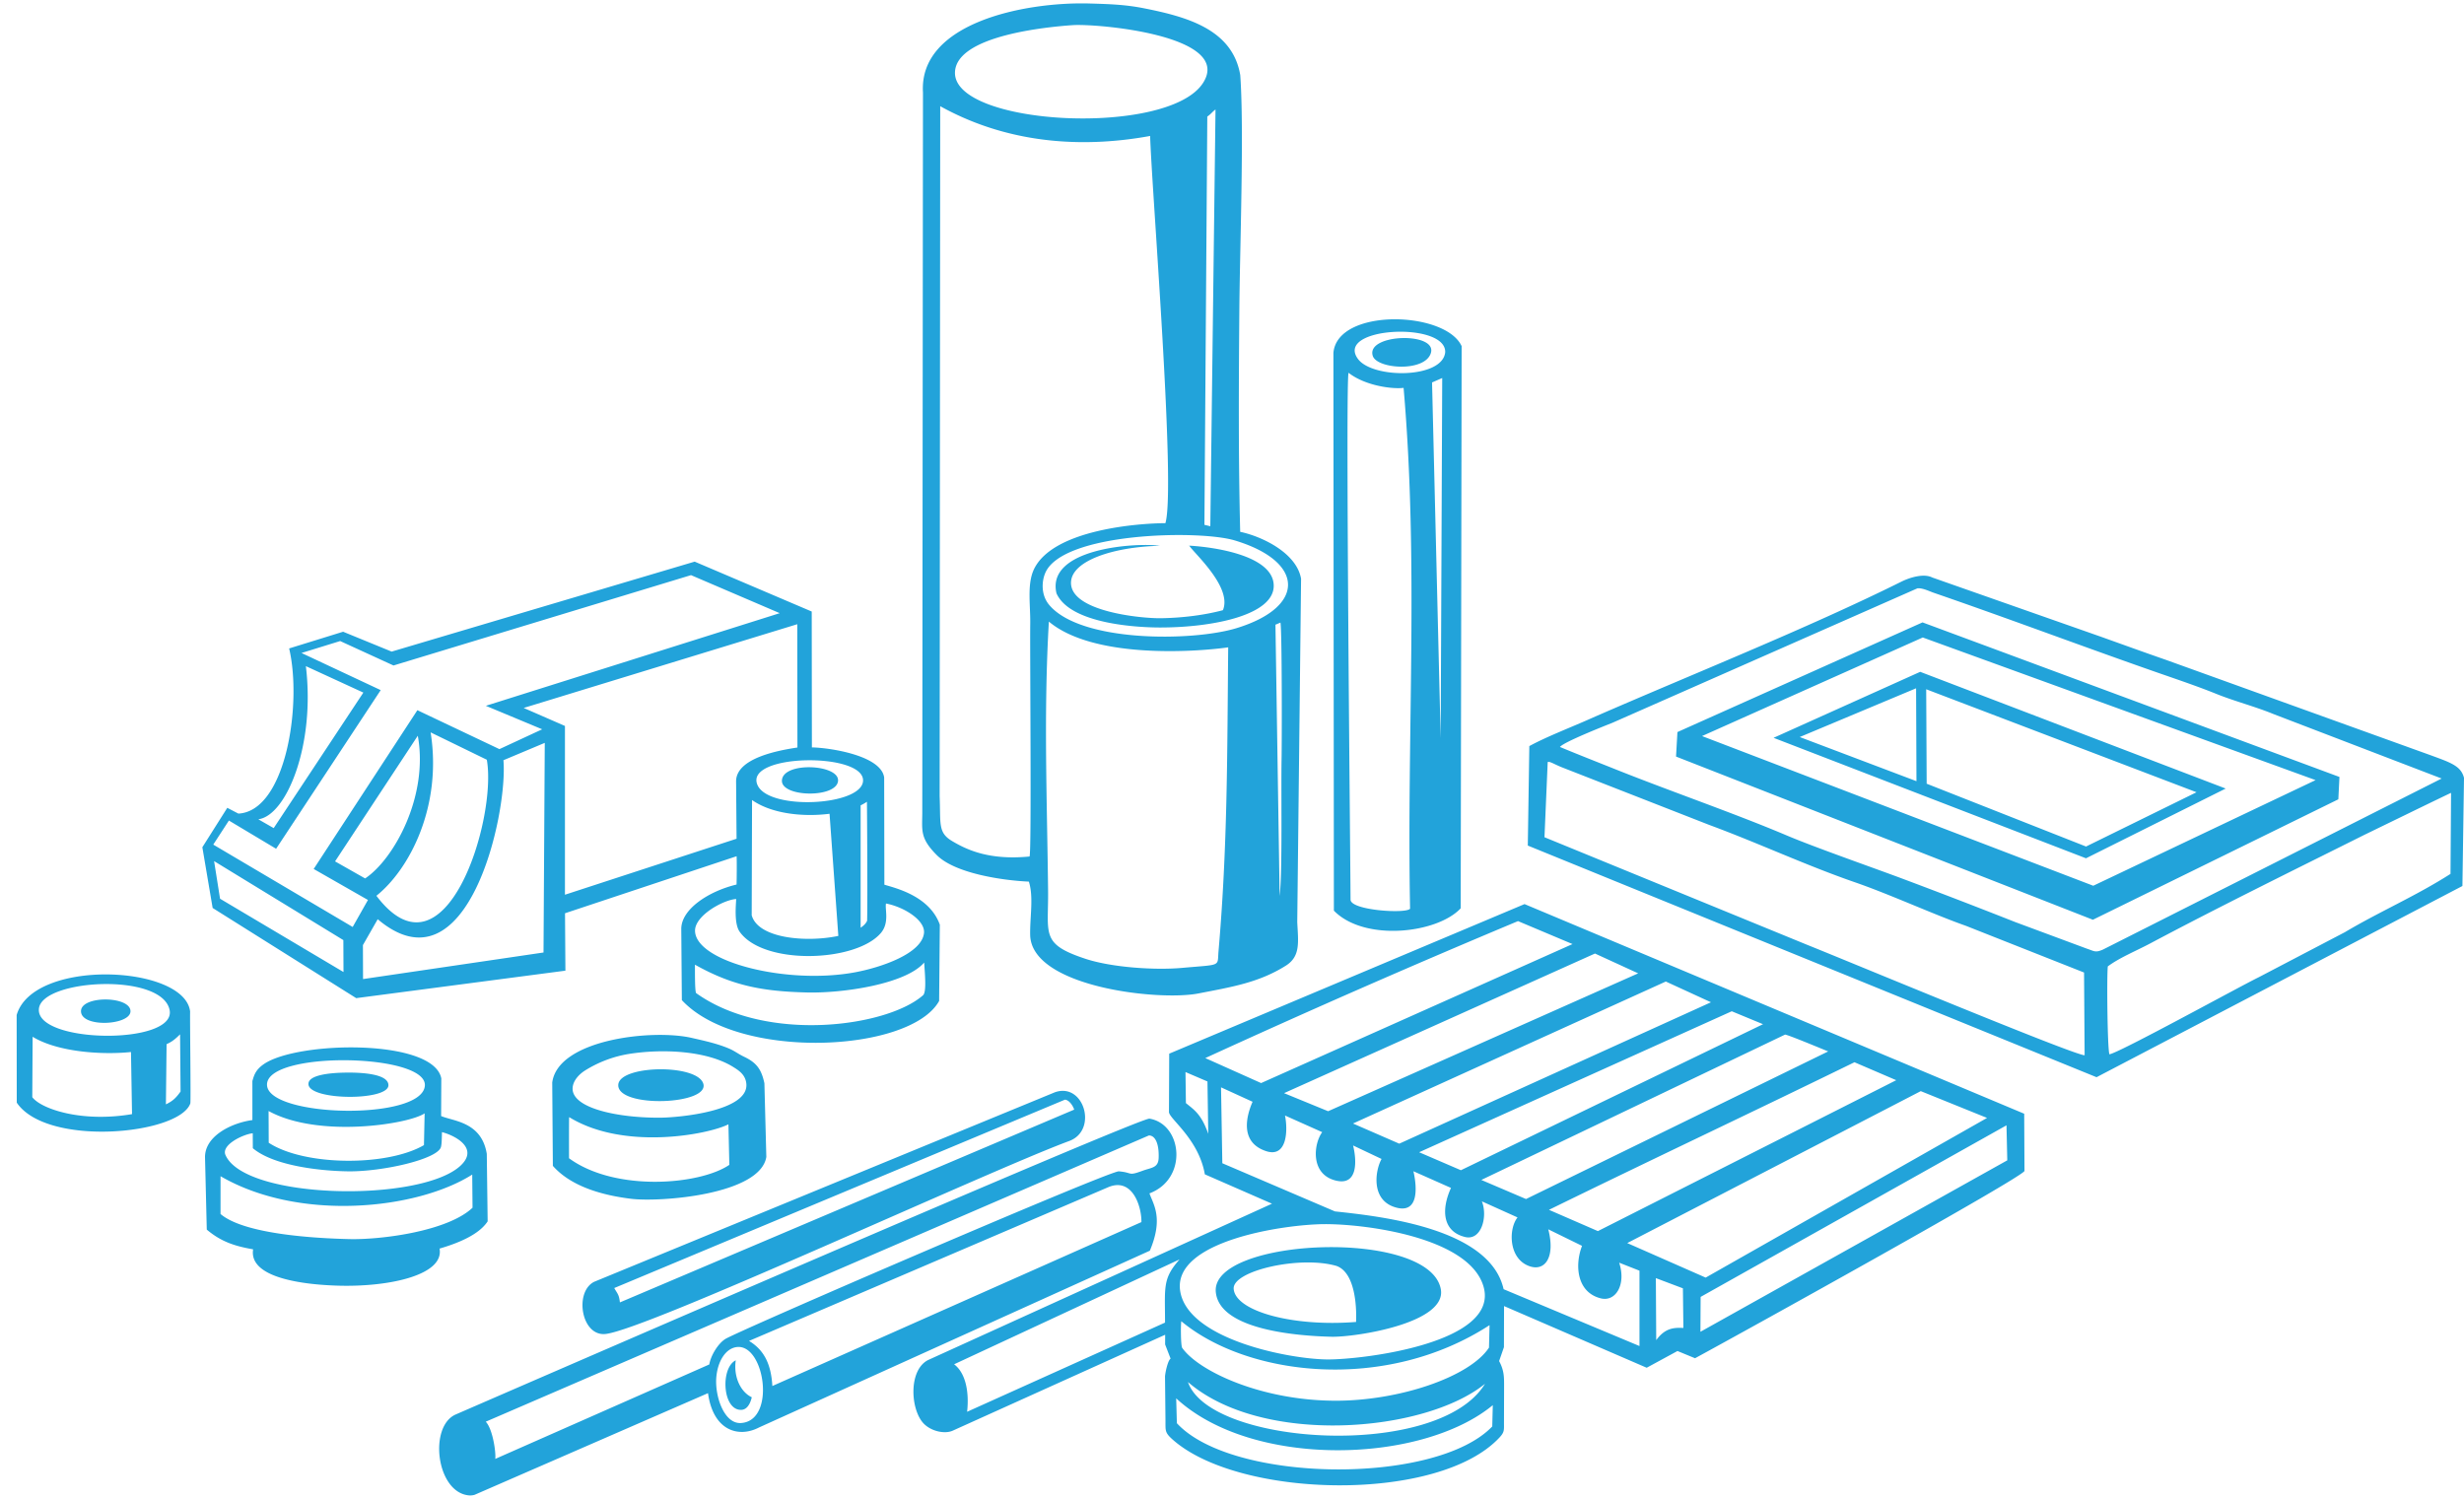 <svg width="120" height="73" fill="none" xmlns="http://www.w3.org/2000/svg"><path fill-rule="evenodd" clip-rule="evenodd" d="M57.282 68.105c3.703 3.427 11.94 3.204 15.419.332l-.026 1.037c-2.754 2.872-12.68 2.758-15.36-.158l-.033-1.211zm41.299-13.862l.014 2.787c-.1.317-13.403 7.688-16.044 9.122l-.855-.352-1.5.815-6.947-3.004-.005 2.002-.235.677c.248.459.24.795.242 1.152l-.005 1.858c0 .344.028.446-.214.707-2.957 3.193-12.632 2.99-15.9.126-.416-.365-.367-.442-.372-.97l-.022-2.105c-.002-.14.13-.802.272-.886l-.267-.692.002-.472-10.347 4.672c-.407.184-1.14.017-1.491-.437-.584-.753-.63-2.549.3-3.007l16.74-7.611-3.27-1.43c-.3-1.73-1.748-2.71-1.747-3.037l.012-2.84 17.305-7.285 24.334 10.21zm-17.453-6.439L65.893 54.72l2.253.982 15.181-6.887-2.199-1.01zM60.082 62.77c-.06-.881 3.238-1.63 5.007-1.113.898.318.988 1.945.953 2.728-3.119.248-5.886-.535-5.96-1.615zm-.871.154c.174 1.898 4.169 2.147 5.638 2.182 1.144.026 5.63-.655 5.32-2.32-.558-2.98-11.2-2.502-10.958.138zm13.11 4.474c-2.272 3.72-13.4 3.023-14.466-.087 3.6 3.113 11.503 2.486 14.466.087zm-36.438-1.79c1.359-.163 1.927 3.6.2 3.7-.83.048-1.288-1.345-1.194-2.27.08-.772.462-1.366.994-1.43zm.23 3.058c.256-.014.42-.27.5-.613-.467-.217-.803-.803-.803-1.493 0-.105.008-.208.023-.307-.758.365-.654 2.461.28 2.413zM57.53 64.35c3.219 2.681 9.933 3.49 15.013.191l-.027 1.094c-.948 1.44-4.406 2.6-7.514 2.586-3.589-.016-6.624-1.434-7.429-2.576-.063-.089-.077-1.024-.043-1.295zm23.112-2.1l1.318.497.023 1.93c-.456-.021-.887-.006-1.323.594l-.018-3.021zm-23.166.625c-.375-2.445 5.103-3.252 7.06-3.254 2.013-.003 6.969.646 7.702 3.002.871 2.798-5.94 3.607-7.614 3.588-1.862-.021-6.786-.98-7.148-3.336zM47.1 68.76c.1-.91-.046-1.87-.634-2.313l10.98-5.108c-.84.947-.707 1.36-.707 3.077L47.1 68.76zm-9.485-1.255c-.06-1.003-.36-1.73-1.137-2.196l17.487-7.484c1.174-.502 1.633.911 1.624 1.696l-17.974 7.984zm34.556-8.993l1.735.782c-.445.555-.449 2.02.586 2.377.76.262 1.261-.449.911-1.798l1.644.805c-.37.971-.245 2.274.92 2.559.72.176 1.24-.677.888-1.739l.99.39v3.67l-6.617-2.768c-.662-2.949-5.854-3.538-8.215-3.789l-5.484-2.346-.063-3.696 1.536.702c-.308.706-.631 1.976.655 2.403 1.032.342 1.07-1.02.924-1.733l1.812.81c-.42.566-.6 2.069.686 2.364 1.053.243 1.001-.973.818-1.715l1.387.657c-.308.552-.525 1.953.61 2.336 1.18.398 1.142-.86.942-1.738l1.829.812c-.477 1.043-.425 2.118.685 2.39.794.194 1.114-.991.82-1.735zM24.12 71.055c.04-.304-.12-1.451-.463-1.812l32.293-13.94c.314-.008.505.41.478 1.1-.02.482-.346.459-.776.616-.754.276-.457.086-1.174.03-.72.084-18.947 7.952-19.175 8.18-.334.22-.685.782-.76 1.226l-10.423 4.6zm58.693-6.19l.01-1.7 14.896-8.357.038 1.706-14.944 8.35zm.256-2.64l-3.82-1.682 14.295-7.4 3.228 1.305-13.703 7.777zm-24.225-7.003c-.342-.973-.7-1.175-1.089-1.497l-.02-1.511 1.07.458.039 2.55zm16.593 3.702c5.05-2.474 9.83-4.721 14.878-7.188l2.034.874-14.529 7.35-2.383-1.036zm-3.294-1.456l14.79-7.078c.107-.012 1.863.724 2.103.818l-14.716 7.19-2.177-.93zm-3.029-1.349l15.225-6.866 1.523.63-14.714 7.112-2.034-.876zm10.668-8.713l-15.1 6.715-2.147-.88 15.143-6.8 2.104.965zm-5.852-2.544l2.654 1.118-15.166 6.77-2.718-1.217a496.215 496.215 0 0115.23-6.671zM56 60.913c.667-1.585.176-2.239-.02-2.79 1.892-.713 1.6-3.37.002-3.64-.451-.077-31.16 13.266-33.786 14.407-1.327.576-.954 3.79.636 3.942a.763.763 0 00.282-.028l11.367-4.951c.25 1.835 1.494 2.189 2.484 1.671L56 60.914zm-4.919-30.639c2.17 1.818 7.1 1.486 8.734 1.255-.05 5.182-.026 9.648-.472 14.81-.065.753.174.626-1.757.8-1.35.123-3.451-.022-4.72-.44-2.205-.728-1.798-1.187-1.823-3.34-.05-4.439-.22-8.634.038-13.085zm6.836-3.698l-.072-.004.075.007c.226.36 2.105 2.022 1.637 3.14-.86.23-1.924.374-3.016.391-.95.015-4.483-.324-4.38-1.783.074-1.035 2.091-1.693 4.33-1.745-1.216-.168-5.553.133-5.039 2.316.685 1.53 4.09 1.664 5.04 1.664 2.614.002 5.654-.622 5.537-2.114-.11-1.401-2.9-1.805-4.108-1.872h-.004zm2.215-.255c3.418 1.027 3.477 3.24.085 4.274-2.142.653-7.593.701-9.124-1.138-.4-.48-.365-1.141-.185-1.556.854-1.972 7.488-2.102 9.224-1.58zm1.984 4.105l.243-.103c.079.334.072 5.902.055 6.667-.03 1.461.048 5.548-.094 6.645l-.204-13.209zM50.14 41.716c-1.94.188-3.03-.31-3.775-.755-.692-.413-.547-.827-.603-2.183l.028-33.606c3.618 2.008 7.401 1.968 10.223 1.45.079 2.636 1.263 17.156.743 18.859-1.288.005-5.474.303-6.401 2.245-.347.734-.166 1.745-.181 2.662-.02 1.246.07 11.139-.034 11.327zm8.657-36.038c.206-.147.233-.223.4-.345l-.253 20.297-.287-.069.14-19.883zm-6.56-4.453c1.193-.083 7.814.496 6.36 2.803-1.672 2.652-12.192 2.11-12.088-.515.07-1.793 4.53-2.205 5.728-2.288zm-2.13 41.714c.24.748.045 1.759.064 2.6.058 2.532 6.245 3.226 8.191 2.847 1.598-.312 2.933-.52 4.258-1.352.733-.461.603-1.162.558-2.13l.186-16.717c-.216-1.25-1.882-2.055-2.965-2.285-.089-3.646-.071-7.126-.041-10.815.023-2.945.237-8.756.044-11.432-.379-2.234-2.61-2.839-4.695-3.253C54.8.222 54.018.198 53.052.17c-3.129-.087-8.31.933-8.102 4.333l-.034 35.128c-.008.839-.102 1.206.71 2.02.888.887 3.184 1.23 4.48 1.288zm-16.263 4.045c1.819 1.018 3.262 1.302 5.47 1.354 1.748.041 4.792-.407 5.695-1.458.038.596.12 1.439-.057 1.595-1.756 1.545-7.632 2.339-11.046-.104-.075-.054-.057-1.226-.062-1.387zm8.07-7.76v5.96c.153-.102.263-.215.316-.34.028-.945-.005-5.783-.01-5.794-.091.062-.194.12-.306.174zm-1.086 6.36l-.428-5.95c-1.287.165-2.823.002-3.774-.669l-.017 5.611c.308 1.132 2.647 1.338 4.219 1.007zm-.017-7.525c.127-.84-2.7-.986-2.73-.04-.026.807 2.606.86 2.73.04zm-4.958 5.727c-.013.314-.105 1.2.166 1.588 1.148 1.647 5.65 1.5 6.876.073.435-.506.194-1.16.254-1.442.893.172 1.915.822 1.851 1.437-.104.998-2.062 1.67-3.35 1.912-3.277.614-7.718-.483-7.8-1.991-.043-.755 1.37-1.536 2.003-1.577zm-18.172 3.899l-.006-1.655.72-1.26c4.375 3.693 6.347-5.123 6.123-7.744l2.013-.845-.061 10.21-8.79 1.294zm-7.253-5.744l6.294 3.846.007 1.555-6.012-3.57-.29-1.83zm31.604-3.911c-.055 1.222-4.603 1.462-5.143.2-.656-1.53 5.205-1.602 5.143-.2zm-23.7 5.598c1.632-1.306 3.208-4.377 2.64-7.958l2.737 1.333c.509 2.871-2.013 11.069-5.378 6.625zm-2.014-1.675l4.029-6.119c.537 2.943-1.165 6.019-2.565 6.95l-1.464-.831zm-2.988-1.62l-.75-.43c1.377-.182 2.781-3.626 2.316-7.459l2.8 1.288-4.366 6.6zm12.175-5.853l13.324-4.078.007 6.005c-.856.13-2.996.498-2.987 1.656l.023 2.787-8.358 2.727v-8.22l-2.01-.877zm-10.823-2.676l1.885-.582 2.597 1.19 14.49-4.4 4.321 1.852-14.314 4.512 2.744 1.144-2.082.966-3.996-1.896-5.05 7.733 2.643 1.51-.744 1.315-6.79-4.012.762-1.172 2.299 1.375 5.094-7.727-3.859-1.809zm-.6-.222c.638 2.709-.156 7.919-2.472 8.044l-.541-.281-1.214 1.92.501 2.957 6.992 4.392 10.188-1.338-.019-2.796 8.357-2.778c.014.236.006 1.185-.003 1.379-1.359.326-2.7 1.201-2.692 2.171l.028 3.459c2.745 2.963 11.134 2.56 12.53.04l.034-3.715c-.503-1.405-2.165-1.782-2.701-1.948l-.01-5.22c-.146-1.074-2.651-1.451-3.52-1.466l-.008-6.618-5.701-2.43-14.757 4.382-2.364-.968-2.629.814zm51.595-13.425c.838.652 2.176.8 2.68.734.744 8.582.15 16.854.316 25.366-.176.257-2.9.085-2.899-.44-.013-2.437-.251-25.344-.097-25.66zm1.179-.823c.203.633 2.482.8 2.818-.106.402-1.08-3.168-.988-2.818.106zm3.307 18.622l-.42-17.329.495-.216-.075 17.545zm.221-18.807c-.12 1.301-3.52 1.305-4.244.34-1.17-1.561 4.274-1.847 4.244-.34zm-5.422 27.204c1.49 1.523 5.03 1.113 6.176-.114l.046-27.38c-.795-1.726-6.058-1.87-6.245.33l.023 27.164zM17.045 60.35c-1.65-.036-5.14-.229-6.305-1.223l.001-1.84c3.842 2.229 9.566 1.626 12.257-.08l.015 1.614c-1.2 1.14-4.413 1.561-5.968 1.529zm-2.023-7.534c.07.793 3.886.805 3.895.043.006-.585-1.43-.623-2.004-.619-.901.006-1.93.125-1.89.576zm-4.041 3.438c-.22-.507.896-1.02 1.328-1.058l.004.727c1.036.87 3.322 1.107 4.622 1.126 1.686.024 4.388-.59 4.541-1.189.04-.157.038-.399.049-.72.69.179 1.817.81.882 1.653-1.978 1.782-10.48 1.634-11.426-.54zm2.106-.597l-.007-1.546c2.442 1.342 6.855.635 7.6.113l-.033 1.548c-1.8 1.048-5.825 1.02-7.56-.115zm-.083-2.813c-.06-1.674 7.81-1.552 7.687.035-.131 1.715-7.63 1.546-7.687-.035zm-.712 1.708c-1.009.137-2.333.775-2.307 1.833l.085 3.502c.73.62 1.431.815 2.257.961-.22 1.395 2.446 1.723 4.157 1.77 2.501.069 5.161-.526 4.923-1.806 1.523-.443 2.095-.95 2.342-1.326l-.042-3.288c-.255-1.569-1.637-1.586-2.224-1.842l.009-1.833c-.383-1.945-7.012-1.824-8.646-.694-.4.276-.474.541-.555.824l.001 1.899zm81.024-21.029l.018 4.524-5.685-2.15 5.667-2.374zm.325-2.475l19.131 6.947-10.827 5.145-19.054-7.29 10.75-4.802zm9.012 16.02c.564-.423 1.38-.754 2.062-1.117 3.417-1.816 6.969-3.558 10.436-5.292.282-.135 4.205-2.049 4.219-2.042l-.027 3.945c-1.689 1.08-3.456 1.836-5.148 2.842l-4.192 2.192c-.937.457-6.821 3.696-7.272 3.753-.099-.268-.132-3.828-.078-4.28zm-27.435-6.291l.157-3.661c.099-.046.29.093.685.253l7.175 2.806c2.395.884 4.688 1.96 7.105 2.797 1.746.605 3.81 1.56 5.4 2.119l5.756 2.275.028 4.03c-.488.013-11.687-4.65-13.47-5.361l-12.836-5.258zm.752-4.397c.192-.243 2.157-1.018 2.55-1.174l14.862-6.552c.252-.024.582.144.776.211 3.788 1.305 7.369 2.66 11.053 3.942.87.302 1.865.64 2.71.982.905.366 1.886.615 2.79.985l8.2 3.144-16.495 8.331c-.371.159-.405.082-.789-.047l-3.477-1.291a334.252 334.252 0 00-5.545-2.133c-1.503-.56-4.254-1.522-5.594-2.09-2.525-1.07-5.706-2.168-8.304-3.207-.912-.364-1.851-.732-2.737-1.101zm-1.49-.042l-.074 4.845 27.699 11.282 17.818-9.313.077-5.269c-.15-.58-.64-.738-1.631-1.102l-12.887-4.644c-1.097-.38-2.138-.759-3.234-1.15l-8.143-2.86c-.413-.211-1.093-.002-1.493.196-4.638 2.304-10.236 4.527-15.094 6.652-1.033.462-2.17.891-3.038 1.363zm7.145.51l20.302 7.948 11.953-5.866.054-1.089-20.305-7.528-11.936 5.342-.068 1.194zm12.183-3.278l13.165 5.016-5.38 2.644-7.762-3.06-.023-4.6zm-7.434 2.365l15.217 5.868 6.803-3.397-14.878-5.685-7.142 3.215zM29.915 62.733l21.948-9.174c.196.012.38.27.452.484l-22.125 9.39c-.045-.4-.12-.417-.275-.7zM51.372 53.2l-22.437 9.23c-.97.489-.633 2.638.532 2.543 1.909-.155 18.651-7.94 22.605-9.401 1.412-.521.717-2.877-.7-2.372z" fill="#22A3DA"/><path fill-rule="evenodd" clip-rule="evenodd" d="M27.72 54.41c2.67 1.643 6.79.842 7.755.349l.045 1.974c-1.426.976-5.549 1.33-7.807-.32-.001-.003-.006-1.957.006-2.003zm2.39-1.538c.043 1.105 4.47.936 4.14-.097-.315-.983-4.18-.901-4.14.097zm.516-1.54c1.686-.267 3.815-.15 5.071.627.28.173.61.38.651.826.123 1.328-3.26 1.643-4.179 1.651-2.045.017-4.327-.452-4.282-1.44.017-.382.348-.7.615-.864a5.791 5.791 0 012.124-.8zm-3.7 5.452c.912 1.034 2.483 1.442 3.821 1.604 1.412.17 6.271-.197 6.574-2.039l-.094-3.592c-.142-.655-.362-.989-.976-1.282-.312-.149-.461-.285-.757-.41-.557-.236-1.172-.37-1.812-.516-1.913-.437-6.511.072-6.788 2.176l.031 4.059zM1.572 53.437l.017-2.942c1.236.756 3.416.888 4.79.743l.051 3.025c-2.447.418-4.425-.25-4.858-.826zm2.373-4.18c.015.81 2.4.683 2.41 0 .012-.758-2.425-.783-2.41 0zm4.168 1.599l-.033 2.931c.316-.155.476-.288.714-.625l-.024-2.786c-.295.294-.441.38-.657.48zm.145-1.677c.382 1.74-6.591 1.66-6.36-.069.19-1.423 5.962-1.749 6.36.069zm-7.447.258l.005 4.267c1.468 2.173 7.914 1.56 8.453.038.032-.09-.024-4.078-.01-4.479-.277-2.273-7.647-2.595-8.448.174z" fill="#22A3DA"/></svg>